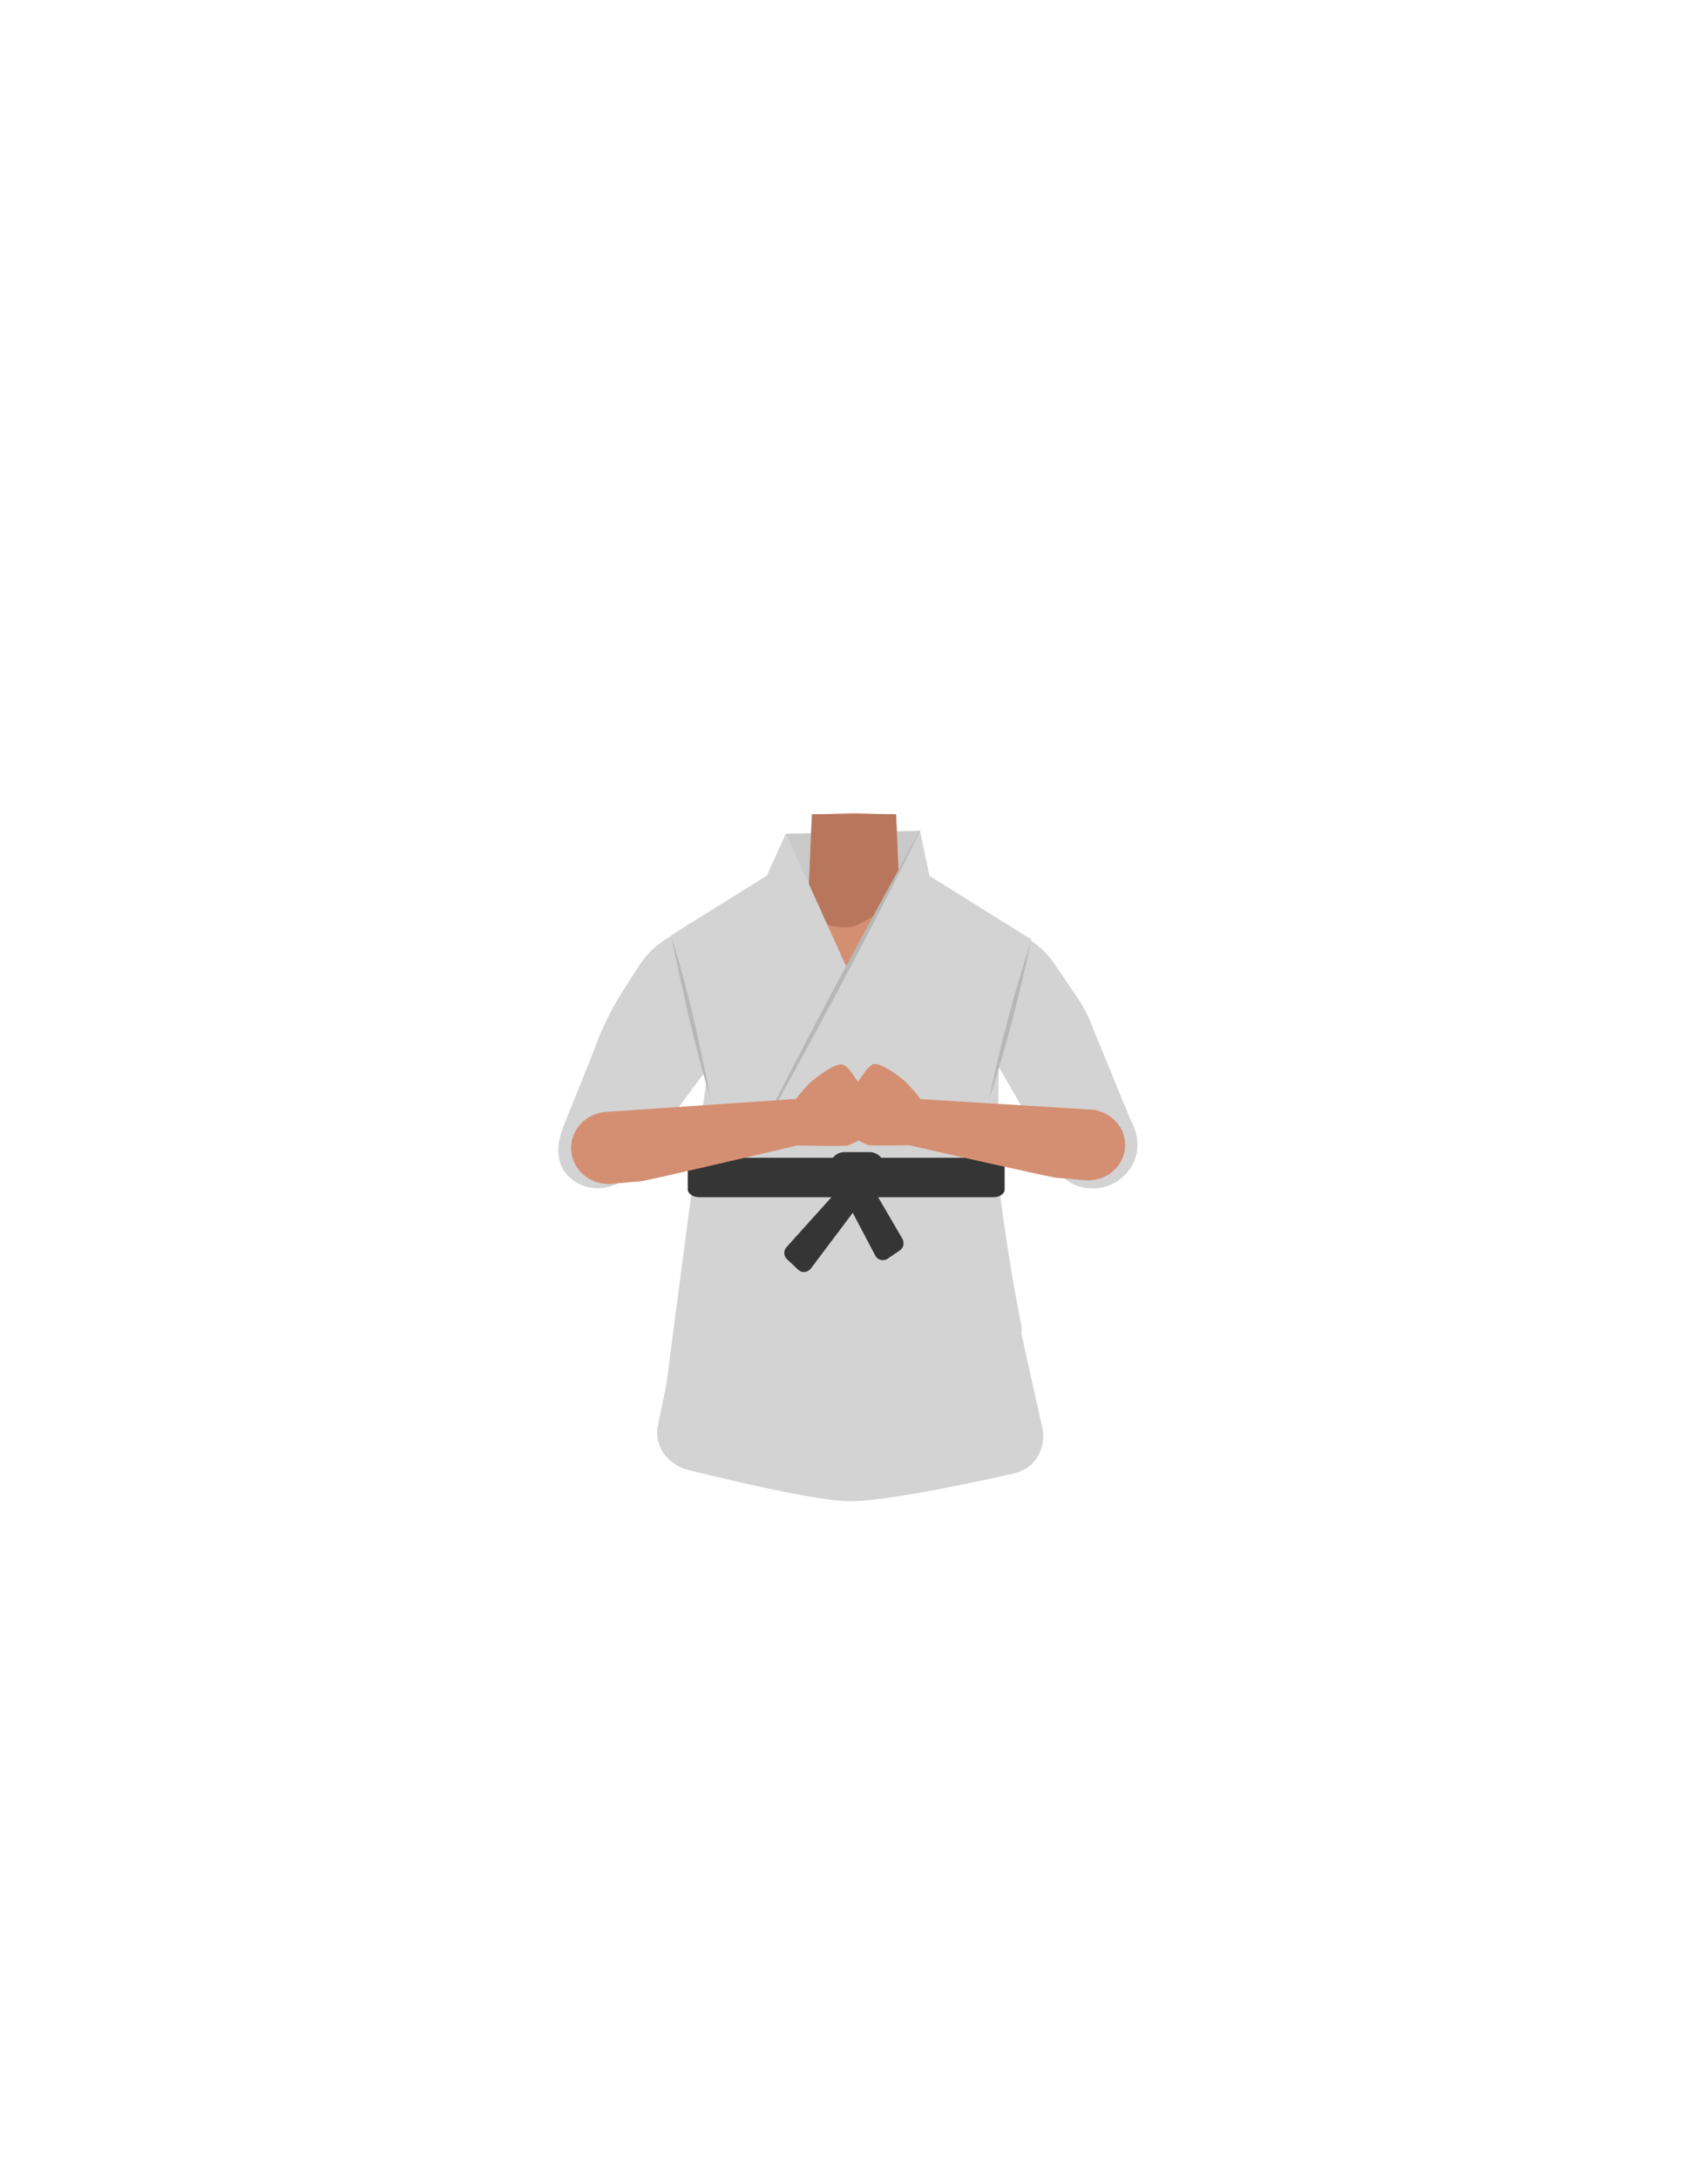 <?xml version="1.0" encoding="utf-8"?>
<!-- Generator: Adobe Illustrator 26.0.3, SVG Export Plug-In . SVG Version: 6.00 Build 0)  -->
<svg version="1.1" id="Calque_1" xmlns="http://www.w3.org/2000/svg" xmlns:xlink="http://www.w3.org/1999/xlink" x="0px" y="0px"
	 viewBox="0 0 788 1005" style="enable-background:new 0 0 788 1005;" xml:space="preserve">
<style type="text/css">
	.st0{fill:#C9C9C9;}
	.st1{fill:#D48F72;}
	.st2{fill:#B8775C;}
	.st3{fill:#D3D3D3;}
	.st4{fill:#375D63;}
	.st5{fill:#353535;}
	.st6{fill:#B7B7B7;}
</style>
<polygon class="st0" points="422.7,409.1 364.2,409.1 362.5,384.5 424.6,383.1 "/>
<g id="Calque_1_00000080186772383945245270000010593561686452687268_">
	<g id="Calque_12">
		<path class="st1" d="M465.8,459.5c0,0-0.1,3.9-9.3,10c-10.9,7.3-6.9,21.4-8.4,28.7c-1,4.9-9.9,17.3-13.7,16.6
			c-10.8-2-16.9-16.2-26.7-20.4c-5.7-2.4-8.2-4.7-13.7-2c-5.5-2.8-8-0.5-13.7,2c-9.8,4.2-15.8,18.5-26.7,20.4
			c-3.9,0.7-12.7-11.7-13.7-16.6c-1.5-7.3,2.5-21.4-8.4-28.7c-9.2-6.1-11.6-11-11.6-11c-7-17.1-6.1-26.7,3.9-29.7s29.4-7,38.6-10.1
			c4.7-1.6,8.5-3.4,10.6-5.8l1.6-37.3l18.3-0.6h2.2l14.3,0.5l4,0.1l0.7,15.7l0.6,12.9v0.5l0.4,8.2c0.4,0.5,0.9,0.9,1.5,1.3
			c2.7,2,6.8,3.2,11.6,4.2c6.5,1.3,30.5,8,37.8,9.4c3.1,0.6-2.8-0.9,0,0C474.3,430.2,473,441.9,465.8,459.5z"/>
		<path class="st2" d="M416.5,414.1c-5.4,4.2-18.8,11.4-21.3,12.6c-8.2,3.9-28.3-5-32.8-8.1c4.7-1.6,8.5-3.4,10.6-5.8l1.6-37.3h38.8
			l1.2,28.5v0.5l0.4,8.2C415.4,413.2,415.9,413.7,416.5,414.1z"/>
	</g>
</g>
<path class="st3" d="M348.6,423.1c8.5,4.3,47.1,39.5,47.1,39.5l46.6-41.2l19.3,4.5c0,0-1.3,102.8-1.4,112.6
	c-0.1,6.8,6.6,52.1,10.9,72.1c1.4,6.8-2.9,13.5-9.8,15c-0.9,0.2-1.8,0.3-2.7,0.3l-135-1.1c-7-0.1-16.2,21.6-16.2,14.6
	c0-0.6,3.6-28.6,3.7-29.1l16.3-123.7l-1.8-58.9L348.6,423.1z"/>
<g id="Calque_1_00000180352489093704844010000013830218214247062939_">
	<path class="st4" d="M473.7,638.5c-22.9,2.4-51.8,9.8-76.8,18c0,0-11.3,0.5-10.7-0.1L308.5,640l13.7-26.1
		c1.1-10.5,10-18.5,20.5-18.5h98.6c10.8,0,19.8,8.4,20.5,19.2L473.7,638.5z"/>
</g>
<path class="st3" d="M522.2,517.6c-0.4-0.9-0.9-1.7-1.2-2.6l-16.8-40.9c-1.7-4.8-4.1-9.5-7-13.8l-10.8-15.9
	c-4.3-6.4-10.7-11.5-18.2-14.5l-50.5-20.5l-26.2,52.9l-25.4-53.7l-52.4,21.2c-7.8,3.1-14.3,8.5-18.7,15.3l-7.1,11
	c-5.8,9.1-10.5,18.7-14,28.6l-13.5,33.6c-4.3,10.3-4.1,19.7,3.6,25.7c7.9,6.1,19.7,5.1,26.2-2.3c0.1-0.1,0.2-0.2,0.2-0.3l34.7-47
	l6.3,29.6c0.1,5-3.5,24.7-6.3,40.2c-2.4,13-5.7,25.7-10.1,38.1l-11.7,56.1c-1.2,9.3,5.4,17.7,15.1,19.7c0,0,53.6,13.5,72,14.2
	c18.8,0.7,75.5-12.4,75.5-12.4c10.5-1.5,16.7-10.5,15.2-20.5l-13-58.4c-3.8-10.8-7.3-21.8-10.1-32.9c-3.1-12.3-7.4-28.1-7.3-34.5
	c2.7-20.3,10.3-41.3,10.3-41.3l28.7,49.9c7.3,7.3,19.7,7.9,27.5,1.2C525,537.1,527,527.4,522.2,517.6z"/>
<path class="st3" d="M362.6,384.3l-8.8,19.5l-44.3,27.6l22.2,83.2c1.4,5.1,3.6,10,6.6,14.3l3.4,4.9l99.5,1.5l5.1-7.4
	c2.8-4.1,4.9-8.6,6.2-13.3l23.3-81.4l-47-29.3l-4.3-20.7l-33.6,63.6L362.6,384.3z"/>
<path class="st5" d="M458.4,552.1H322.6c-2.8,0-5.3-1.6-5.3-3.6v-11c0-2,2.3-3.6,5.3-3.6h135.6c2.8,0,5.3,1.6,5.3,3.6v11
	C463.6,550.5,461.1,552.1,458.4,552.1z"/>
<path class="st5" d="M401.2,553.1h-11.6c-3.8,0-6.8-3.1-6.8-6.8v-8.2c0-3.8,3.1-6.8,6.8-6.8h11.6c3.8,0,6.8,3.1,6.8,6.8v8.2
	C408.1,550,405,553.1,401.2,553.1z"/>
<path class="st5" d="M391.8,543l-28.9,32.1c-1.5,1.6-1.4,4.1,0.2,5.6l5.1,4.8c1.7,1.7,4.4,1.4,5.9-0.5l25.1-33.4l-10.5-1.3
	l15.1,28.7c1.1,2.1,3.8,2.8,5.8,1.4l5.6-3.8c1.7-1.2,2.1-3.4,1.2-5.2L397.5,539L391.8,543z"/>
<g>
	<path class="st6" d="M424.6,382.9c-24.6,50.3-52.5,101-79.4,150c24.6-50.2,52.3-100.8,79.2-149.9L424.6,382.9z"/>
</g>
<g>
	<path class="st6" d="M309.7,431.8c7.7,24.3,13.3,50.1,18.2,75C320.4,482.6,314.9,456.8,309.7,431.8L309.7,431.8z"/>
</g>
<g>
	<path class="st6" d="M475.7,433.9c-5.1,24.4-11.7,49.5-19.4,73.2C461.3,482.8,467.9,457.6,475.7,433.9L475.7,433.9z"/>
</g>
<path class="st1" d="M380.2,506.4l-14.9,0.5l-86.2,5.9c-1,0.1-2.1,0.3-3,0.6l0,0c-8.1,2.1-13.4,9.7-12.5,17.7
	c0.8,7.9,7.4,14.2,15.6,14.8l1.7,0.2c0,0,11.8-1.2,14.4-1.3c2.6-0.1,65.4-14.9,71.8-16.4c0.3-0.1,12.1-3.6,19.5-5.1L380.2,506.4z"/>
<path class="st1" d="M404.1,506.1l14.7,0.4l86.4,5.3l1.4,0.5c7.9,2.1,13.3,9.4,12.4,17.2c-0.7,7.8-7.1,14-15.3,14.7l-1.7,0.2
	c0,0-11.5-1.1-14.2-1.2c-2.6-0.1-64.6-14.2-70.8-15.6c-0.3-0.1-12-3.4-19.2-4.8L404.1,506.1z"/>
<path class="st1" d="M402.9,490.7c4.3-0.8,14.5,7.7,15.1,8.4c2.4,2.4,8.2,8.7,9.5,12.8c0.3,1-1,16.1-1.9,16.1
	c-0.9,0-23.8,0.6-25.2,0c-4.9-1.9-7.1-3.9-7.5-4.3c-3.9-3.9-0.1-10.3,0-16.5c0-3.1,1.1-6.3,3.1-8.7
	C398.7,495.1,399.7,492.5,402.9,490.7z"/>
<path class="st1" d="M395.7,498.7c2,2.5,3.1,5.6,3.1,8.7c0.1,6.1,3.9,12.5,0,16.5c-0.4,0.4-2.8,2.5-7.5,4.3c-1.5,0.6-24.4,0-25.2,0
	c-0.8,0-2.1-15.1-1.9-16.1c1.4-4.1,7.2-10.5,9.5-12.8c0.7-0.6,10.8-9.2,15.1-8.4C392,492.5,393,495.1,395.7,498.7z"/>
</svg>
